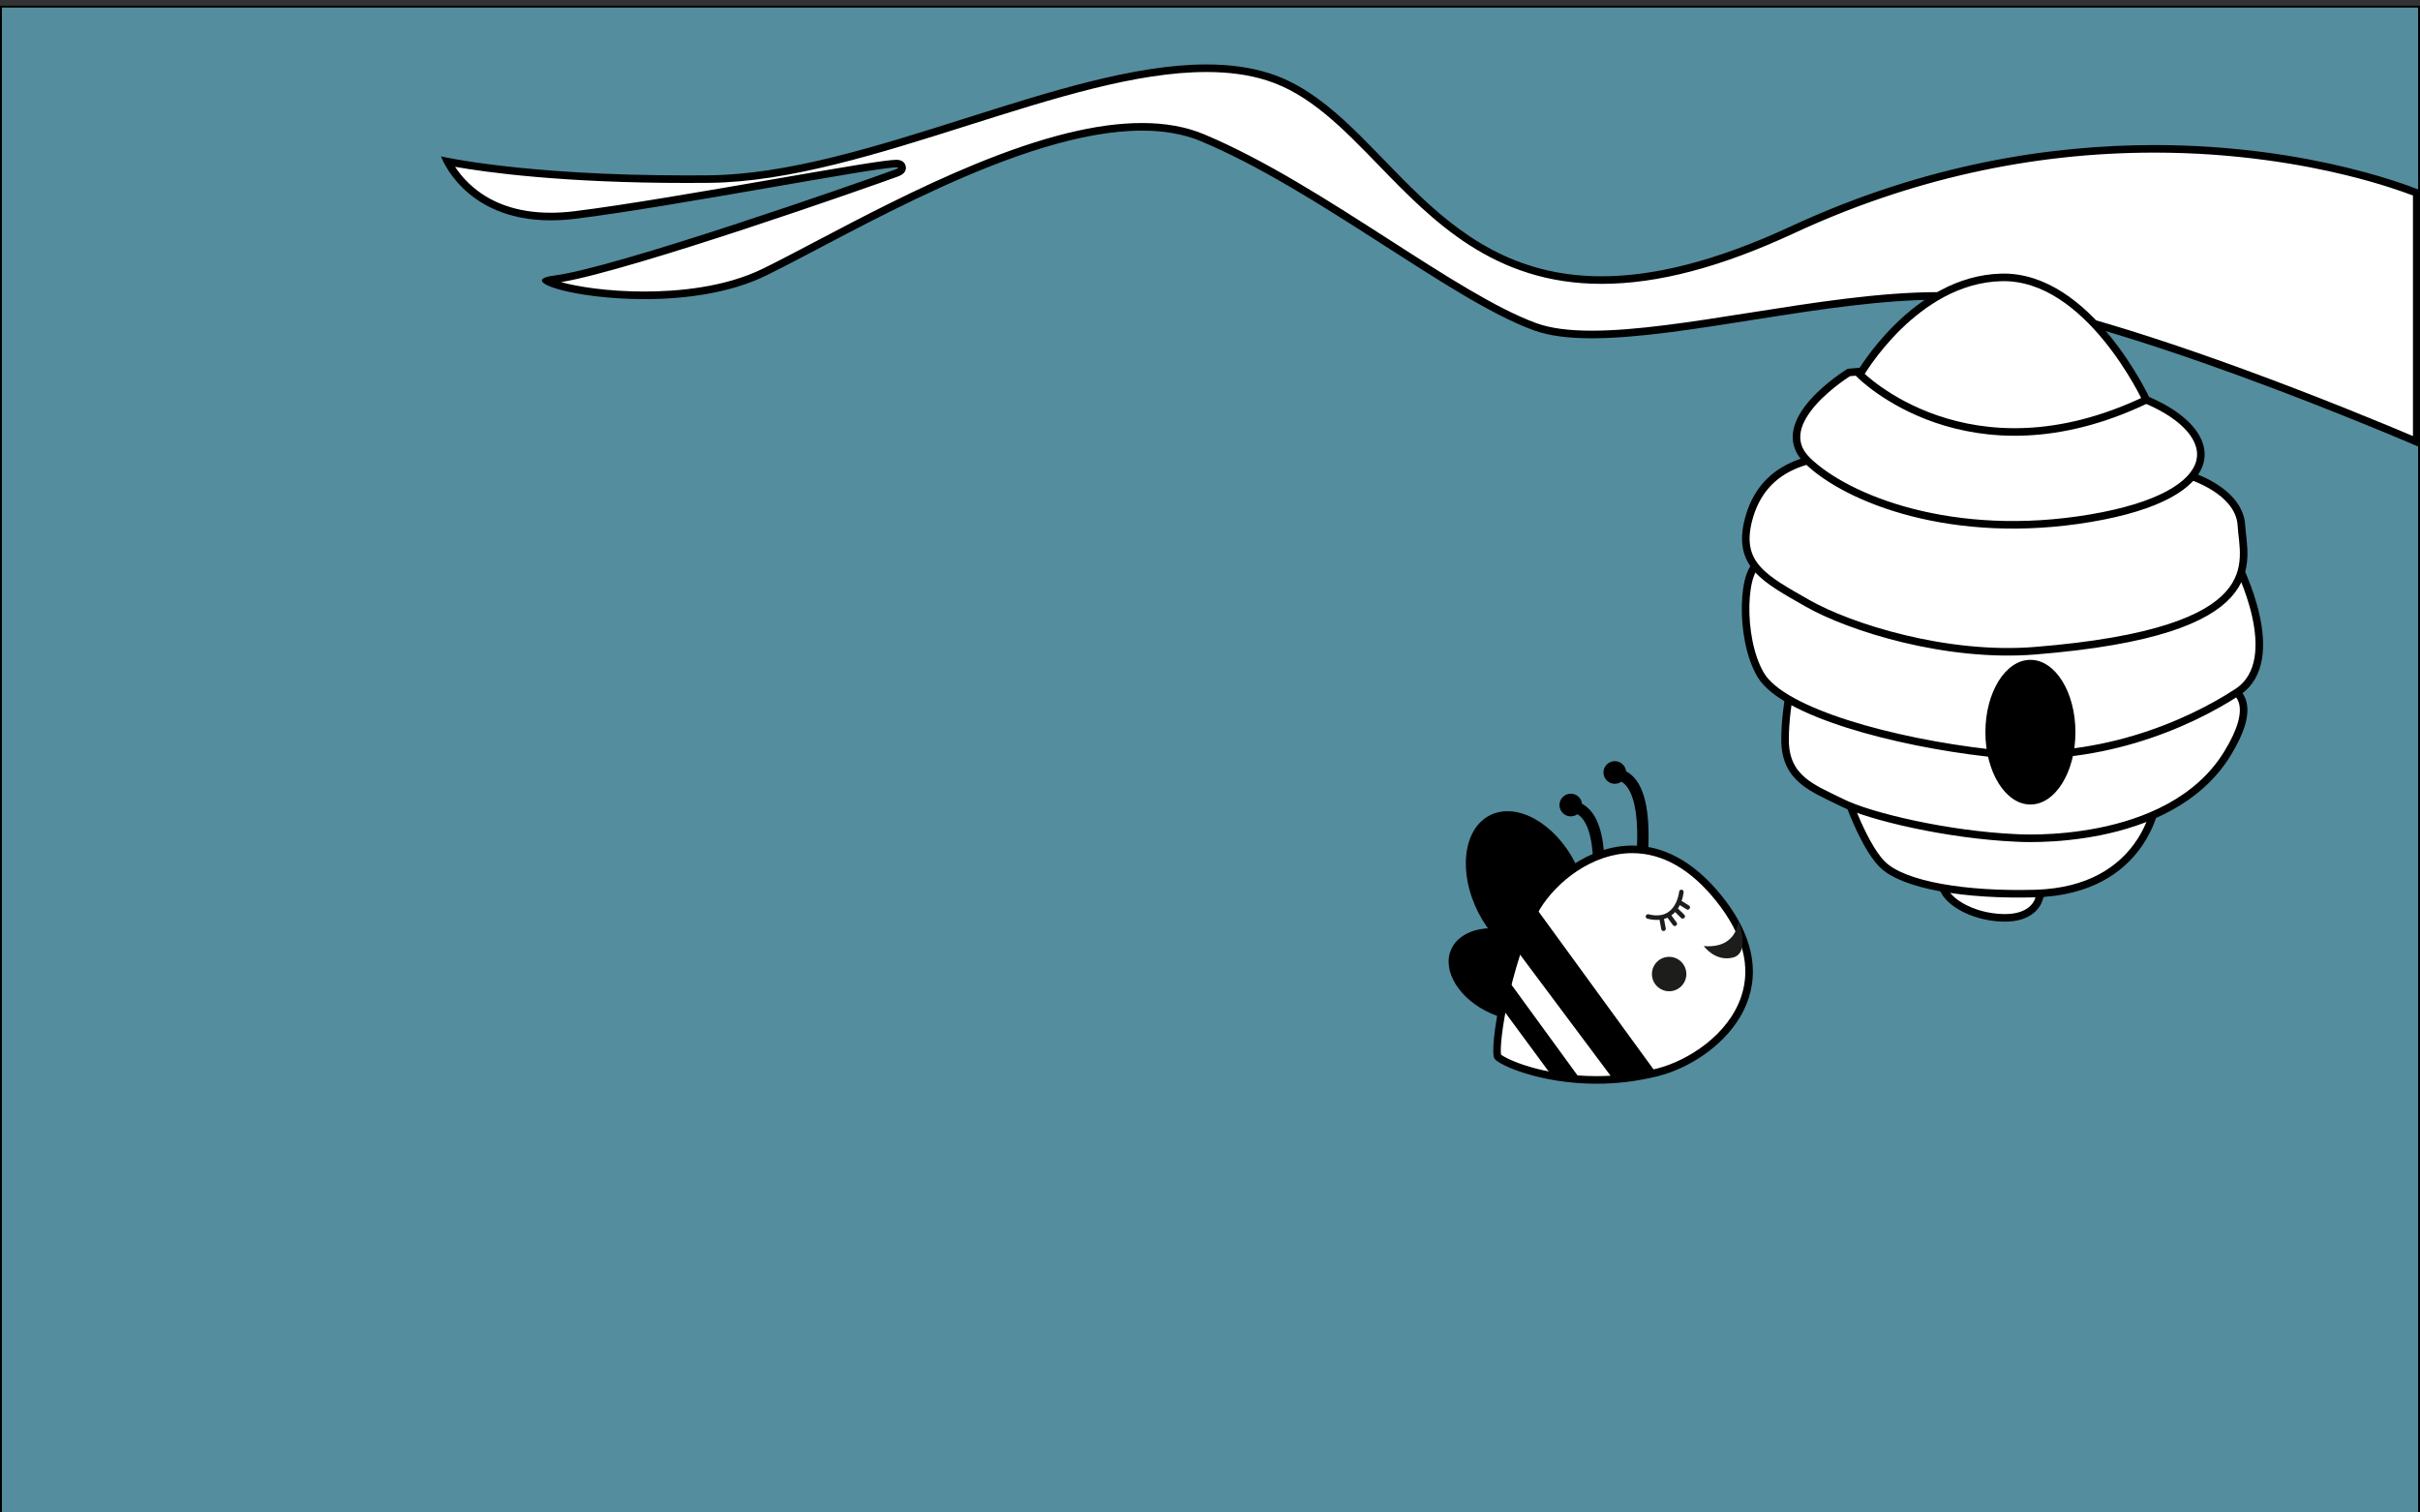 <?xml version="1.0" encoding="utf-8"?>
<!-- Generator: Adobe Illustrator 23.1.1, SVG Export Plug-In . SVG Version: 6.00 Build 0)  -->
<svg version="1.1" id="Calque_1" xmlns="http://www.w3.org/2000/svg" xmlns:xlink="http://www.w3.org/1999/xlink" x="0px" y="0px"
	 viewBox="0 0 1280 800" style="enable-background:new 0 0 1280 800;" xml:space="preserve">
<rect x="0" y="0" width="1280" height="800" fill="#333333" stroke="none"/>
<style type="text/css">
	.st0{fill:#548D9E;}
	.st1{fill:#FFFFFF;}
	.st2{fill:#FFFFFF;stroke:#000000;stroke-width:4;stroke-miterlimit:10;}
	.st3{fill:none;stroke:#000000;stroke-width:6;stroke-miterlimit:10;}
	.st4{fill:none;stroke:#1D1D1B;stroke-width:2.399;stroke-linecap:round;stroke-linejoin:round;stroke-miterlimit:10;}
	.st5{fill:#1D1D1B;}
</style>
<g>
	<rect x="0.5" y="3.5" class="st0" width="1279" height="799"/>
	<path d="M1279,4v798H1V4H1279 M1280,3H0v800h1280V3L1280,3z"/>
</g>
<g>
	<path class="st1" d="M1278.27,233.69c-22.66-9.65-176.48-74.19-243.92-76.97c-2.99-0.12-6.13-0.19-9.33-0.19
		c-30.51,0-65.47,5.52-99.28,10.86c-31.04,4.9-60.35,9.53-83.8,9.53c-12.62,0-22.43-1.34-29.99-4.09
		c-21.13-7.68-48.8-25.46-78.09-44.28c-32.31-20.76-65.73-42.23-97.82-55.68c-9.16-3.84-19.93-5.79-32-5.79
		c-53.05,0-124.42,37.55-171.65,62.39c-10.72,5.64-19.97,10.51-28,14.44c-20.71,10.16-46.02,12.29-63.6,12.29
		c-27.83,0-47.29-4.97-51.52-7.65c0.73-0.26,2.01-0.59,4.25-0.87c33.33-4.17,166.4-50.93,180.44-56.11
		c1.47-0.54,3.49-1.28,3.14-3.22c-0.22-1.22-1.21-1.84-2.96-1.84c-5.55,0-31.48,4.5-64.3,10.19
		c-35.26,6.12-79.14,13.73-105.82,17.01c-4.36,0.54-8.63,0.81-12.69,0.81c-35.56,0-50.15-20.73-54.59-29.07
		c12.51,2.4,54.84,9.31,126.41,9.31c3.95,0,8-0.02,12.14-0.06c41.87-0.44,89.67-15.58,135.9-30.23
		c46.11-14.61,89.66-28.4,126.89-28.4c12.25,0,22.91,1.49,32.59,4.54c23.04,7.28,40.92,25.73,59.85,45.26
		c28.27,29.18,60.32,62.25,116.59,62.25c0.01,0,0.01,0,0.02,0c29.38,0,62.41-8.71,100.98-26.61c61.2-28.4,125.61-42.8,191.46-42.8
		c76.49,0,130.09,19.92,138.7,23.33V233.69z"/>
	<path d="M638.08,38.09c12.05,0,22.51,1.45,31.98,4.45c22.56,7.12,40.27,25.4,59.02,44.74c28.55,29.47,60.91,62.86,118.05,62.86
		c29.67,0,62.97-8.76,101.83-26.8c60.93-28.28,125.06-42.62,190.61-42.62c43.2,0,78.72,6.43,100.91,11.83
		c18.31,4.45,30.8,8.95,35.79,10.87v127.23c-13.38-5.67-49.2-20.59-90.25-35.58c-69.9-25.52-120.9-39.1-151.58-40.36
		c-3.02-0.12-6.18-0.19-9.41-0.19c-30.67,0-65.71,5.53-99.59,10.88c-30.96,4.89-60.19,9.51-83.49,9.51
		c-12.38,0-21.97-1.3-29.31-3.97c-20.92-7.61-48.5-25.32-77.69-44.08c-32.39-20.81-65.87-42.32-98.13-55.85
		c-9.4-3.94-20.43-5.94-32.78-5.94c-23.77,0-52.72,7.15-88.49,21.86c-30.25,12.44-60.1,28.14-84.09,40.76
		c-10.7,5.63-19.95,10.49-27.95,14.42c-20.37,9.99-45.35,12.09-62.72,12.09c-19.63,0-35.45-2.62-44.03-4.97
		c37.78-6.3,164.21-50.73,177.89-55.77c1.51-0.56,5.06-1.86,4.42-5.45c-0.19-1.05-1.04-3.49-4.93-3.49
		c-5.45,0-28.11,3.88-64.64,10.22c-35.24,6.11-79.09,13.72-105.72,16.99c-4.28,0.53-8.47,0.79-12.45,0.79
		c-17.93,0-32.49-5.22-43.3-15.51c-3.22-3.07-5.61-6.16-7.33-8.77c16.36,2.88,56.77,8.53,122.45,8.53c4,0,8.09-0.02,12.16-0.06
		c42.16-0.44,90.11-15.63,136.48-30.32C557.75,51.85,601.16,38.09,638.08,38.09 M638.08,34.09c-75.94,0-180.61,57.77-262.81,58.63
		c-4.13,0.04-8.17,0.06-12.12,0.06c-86.88,0-129.88-10.06-129.88-10.06s11.84,33.82,58.06,33.82c4.05,0,8.35-0.26,12.94-0.82
		c50.34-6.18,158.4-27.19,169.88-27.19c1.52,0,1.34,0.37-0.88,1.19c-19,7-148,52-180,56c-20.48,2.56,9.44,12.5,47.52,12.5
		c21.41,0,45.4-3.14,64.48-12.5c45.02-22.08,134.76-76.63,198.77-76.63c11.35,0,21.89,1.72,31.23,5.63c62,26,132,84,176,100
		c8.25,3,18.69,4.21,30.67,4.21c49.27,0,124.81-20.39,183.08-20.39c3.14,0,6.22,0.06,9.25,0.18c73,3,246,78,246,78v-136
		c0,0-56.1-23.99-140.7-23.99c-54.68,0-121.24,10.01-192.3,42.99c-40.75,18.91-73.31,26.42-100.14,26.42
		c-92.32,0-116.97-88.83-175.86-107.42C661.04,35.49,649.91,34.09,638.08,34.09L638.08,34.09z"/>
</g>
<path class="st2" d="M1078.49,475.3c0,0-2.14,10.7-19.27,10.17s-30.5-9.63-31.57-16.59c-1.07-6.96,7.49-21.41,7.49-21.41l52.45,5.35
	L1078.49,475.3z"/>
<path class="st2" d="M1076.35,472.63c-36.41,1-69.57-4.28-80.81-15.52c-11.24-11.24-21.41-43.35-21.41-43.35l166.43,10.17
	C1140.57,423.93,1134.68,471.02,1076.35,472.63z"/>
<path class="st2" d="M1066.18,443.19c-35.86-1.61-77.06-11.24-92.05-18.73c-14.98-7.49-29.97-12.31-29.97-33.18
	c0-20.87,6.42-42.28,6.42-42.28l196.4,12.84c0,0,62.08-13.38,31.04,36.93C1146.99,449.08,1066.18,443.19,1066.18,443.19z"/>
<path class="st2" d="M1051.73,398.24c-50.01-5.66-108.64-21.41-120.41-41.21c-11.77-19.8-9.63-58.87,0-58.87
	s88.84,33.71,134.86,30.5c46.02-3.21,79.59-2.68,117.12-30.5c0,0,26.3,50.84,0.08,67.96
	C1157.16,383.26,1108.46,404.66,1051.73,398.24z"/>
<path class="st2" d="M1076.35,344.19c-46.94,3.78-97.93-12.31-120.41-25.15s-37.46-20.34-31.04-44.42
	c6.42-24.08,26.22-34.79,58.87-33.71c32.64,1.07,115.06,5.35,142.89,5.35c27.83,0,57.8,12.31,58.87,31.57
	C1186.59,297.1,1202.64,334.02,1076.35,344.19z"/>
<path class="st2" d="M977.88,197.02c0,0-42.81,26.22-21.94,46.56s77.06,42.81,149.84,30.5c72.78-12.31,71.18-44.95,29.43-62.61
	C1093.47,193.81,1047.45,190.6,977.88,197.02z"/>
<path class="st2" d="M1135.21,211.47c0,0-30.5-65.82-76.53-64.75c-46.02,1.07-74.92,51.38-74.92,51.38
	S1041.03,256.42,1135.21,211.47z"/>
<ellipse cx="1073.94" cy="387.27" rx="23.81" ry="38.26"/>
<g>
	<g>
		<ellipse transform="matrix(0.891 -0.455 0.455 0.891 -125.342 418.229)" cx="807.13" cy="469.79" rx="28.79" ry="42.99"/>
		<ellipse transform="matrix(0.402 -0.916 0.916 0.402 4.991 1038.614)" cx="797.37" cy="515.49" rx="22.5" ry="32.94"/>
	</g>
	<g>
		<path class="st3" d="M844.33,478.43c0,0,6.72-43.69-9.58-50.91"/>
		<g>
			<path d="M830.84,425.81L830.84,425.81C830.84,425.81,830.84,425.81,830.84,425.81 M830.84,419.81c-1.68,0-3.35,0.7-4.54,2.08
				c-2.16,2.51-1.89,6.29,0.62,8.45c1.13,0.98,2.53,1.46,3.91,1.46c1.68,0,3.35-0.7,4.54-2.08c2.16-2.51,1.89-6.29-0.62-8.45
				C833.62,420.29,832.23,419.81,830.84,419.81L830.84,419.81z"/>
		</g>
	</g>
	<g>
		<path class="st3" d="M867.61,461.21c0,0,6.72-43.69-9.58-50.91"/>
		<g>
			<path d="M854.12,408.59L854.12,408.59C854.12,408.59,854.12,408.59,854.12,408.59 M854.12,402.59c-1.68,0-3.35,0.7-4.54,2.08
				c-2.16,2.51-1.89,6.29,0.62,8.45c1.13,0.98,2.53,1.46,3.91,1.46c1.68,0,3.35-0.7,4.54-2.08c2.16-2.51,1.89-6.29-0.62-8.45
				C856.9,403.07,855.51,402.59,854.12,402.59L854.12,402.59z"/>
		</g>
	</g>
	<g>
		<path class="st1" d="M844.44,571.2c-29.71,0-50.4-9.82-52.29-12.35c-2.24-4.23,5.64-54.49,20.79-79.25
			c8.94-14.62,28.53-30.35,50.41-30.35c16.63,0,32.07,8.76,45.9,26.03c14.58,18.22,19.18,35.85,13.65,52.4
			c-6.94,20.78-28.66,35.01-45.91,39.43C866.42,569.83,855.47,571.2,844.44,571.2C844.44,571.2,844.44,571.2,844.44,571.2z"/>
		<path d="M863.34,451.25c15.99,0,30.91,8.51,44.34,25.28c14.13,17.66,18.61,34.65,13.32,50.52c-6.7,20.07-27.77,33.84-44.51,38.13
			c-10.4,2.67-21.19,4.02-32.05,4.02c-15.36,0-27.64-2.67-35.25-4.91c-8.83-2.6-13.86-5.35-15.24-6.47
			c-0.51-2.73,0.22-14.05,4.36-32c4.35-18.86,10.3-35.32,16.33-45.17C823.3,466.48,842.23,451.25,863.34,451.25 M863.34,447.25
			c-23.14,0-43.13,16.62-52.11,31.3c-14.88,24.33-24.13,76.88-20.68,81.5c2.59,3.47,24.35,13.16,53.89,13.16
			c10.24,0,21.41-1.16,33.05-4.15c29.99-7.7,73.76-44.5,33.32-95.02C895.11,454.42,878.54,447.25,863.34,447.25L863.34,447.25z"/>
	</g>
	<g>
		<path class="st4" d="M889.32,471.79c0,0-1.49,16.97-17.66,12.98"/>
		<line class="st4" x1="889.19" y1="477.77" x2="892.68" y2="479.94"/>
		<line class="st4" x1="886.64" y1="481.37" x2="890.02" y2="484.68"/>
		<line class="st4" x1="882.96" y1="484.72" x2="885.83" y2="488.62"/>
		<line class="st4" x1="878.85" y1="485.74" x2="879.87" y2="491.24"/>
	</g>
	<circle class="st5" cx="882.85" cy="515.2" r="9.1"/>
	<path class="st5" d="M931.99,483.02"/>
	<path class="st5" d="M919.48,486.86c0,0-0.39,15.04-18.3,13.54c0,0,5.94,8.44,15.42,6.07
		C926.09,504.11,919.48,486.86,919.48,486.86z"/>
	<polygon points="808.06,474.27 877.23,569.24 853.36,570.98 796.64,495.08 	"/>
	<polygon points="789.43,507.11 836.75,572.07 821.36,569.77 785.9,521.65 	"/>
</g>
</svg>
